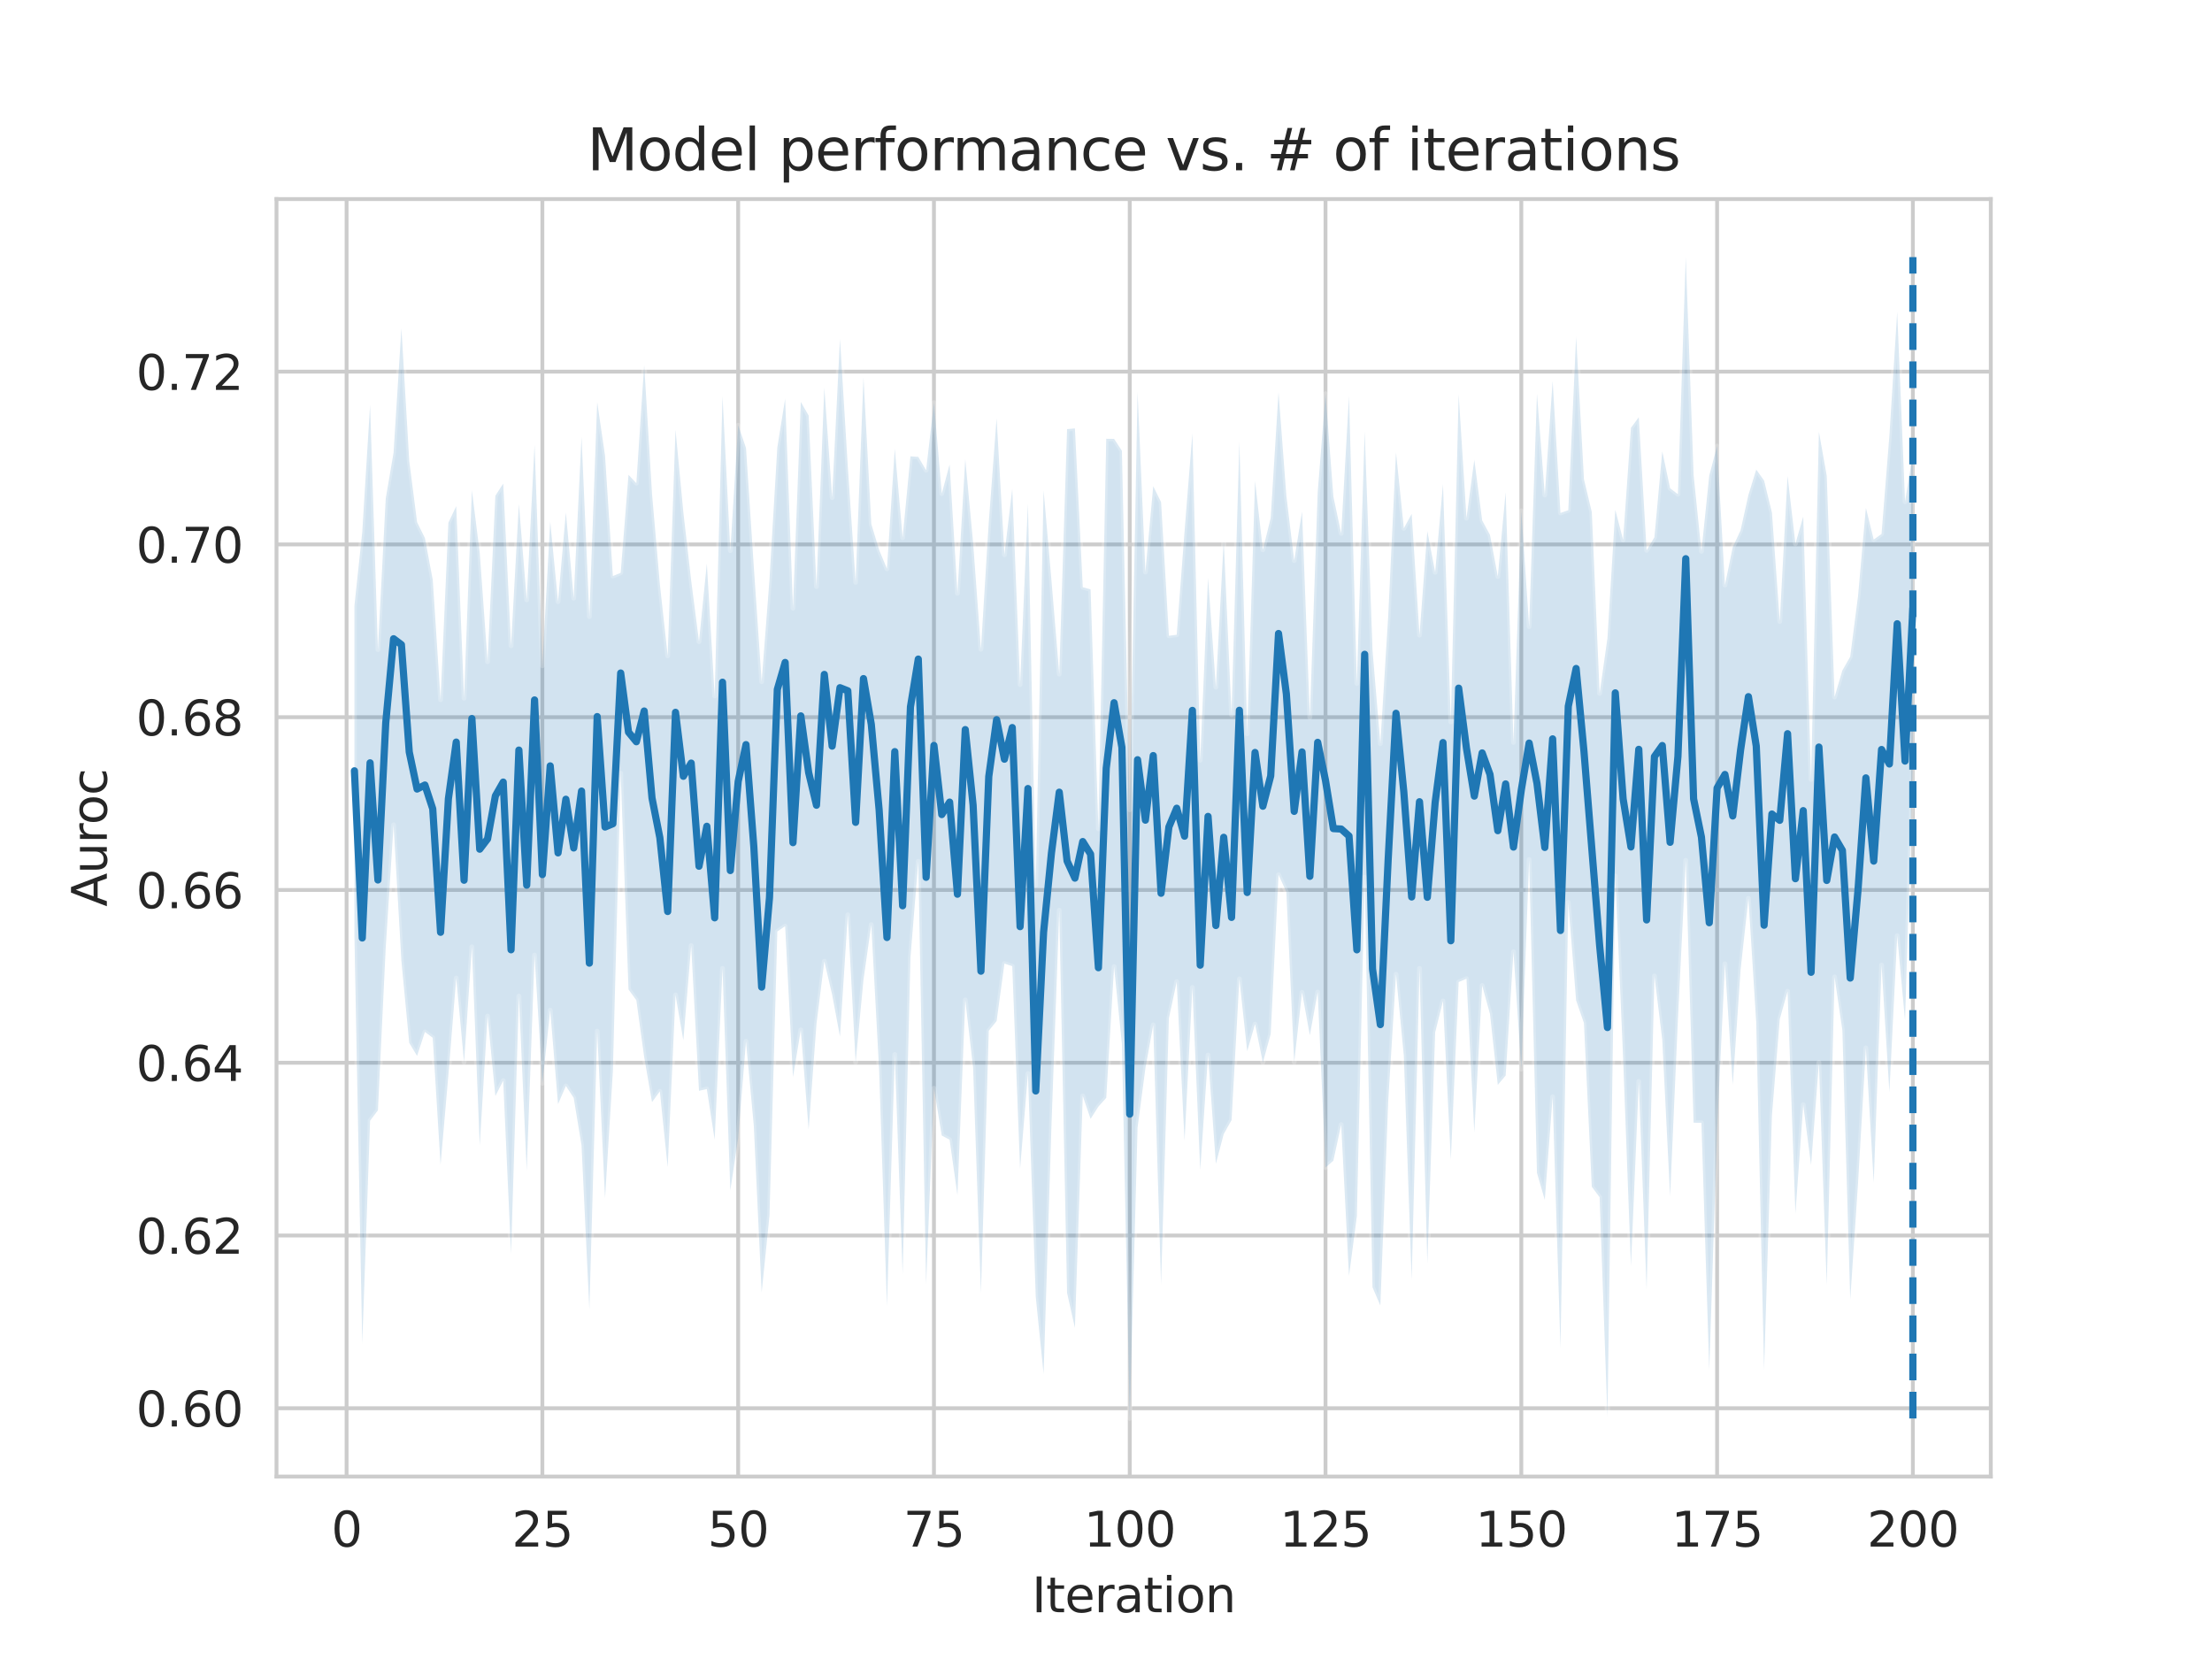 <?xml version="1.0" encoding="utf-8" standalone="no"?>
<!DOCTYPE svg PUBLIC "-//W3C//DTD SVG 1.1//EN"
  "http://www.w3.org/Graphics/SVG/1.1/DTD/svg11.dtd">
<svg xmlns:xlink="http://www.w3.org/1999/xlink" width="460.8pt" height="345.6pt" viewBox="0 0 460.8 345.6" xmlns="http://www.w3.org/2000/svg" version="1.1">
 <defs>
  <style type="text/css">*{stroke-linejoin: round; stroke-linecap: butt}</style>
 </defs>
 <g id="figure_1">
  <g id="patch_1">
   <path d="M 0 345.6 
L 460.8 345.6 
L 460.8 0 
L 0 0 
z
" style="fill: #ffffff"/>
  </g>
  <g id="axes_1">
   <g id="patch_2">
    <path d="M 57.6 307.584 
L 414.72 307.584 
L 414.72 41.472 
L 57.6 41.472 
z
" style="fill: #ffffff"/>
   </g>
   <g id="matplotlib.axis_1">
    <g id="xtick_1">
     <g id="line2d_1">
      <path d="M 72.201 307.584 
L 72.201 41.472 
" clip-path="url(#p91f757e179)" style="fill: none; stroke: #cccccc; stroke-width: 0.8; stroke-linecap: round"/>
     </g>
     <g id="text_1">
      <!-- 0 -->
      <g style="fill: #262626" transform="translate(69.02 322.182)scale(0.1 -0.1)">
       <defs>
        <path id="DejaVuSans-30" d="M 2034 4250 
Q 1547 4250 1301 3770 
Q 1056 3291 1056 2328 
Q 1056 1369 1301 889 
Q 1547 409 2034 409 
Q 2525 409 2770 889 
Q 3016 1369 3016 2328 
Q 3016 3291 2770 3770 
Q 2525 4250 2034 4250 
z
M 2034 4750 
Q 2819 4750 3233 4129 
Q 3647 3509 3647 2328 
Q 3647 1150 3233 529 
Q 2819 -91 2034 -91 
Q 1250 -91 836 529 
Q 422 1150 422 2328 
Q 422 3509 836 4129 
Q 1250 4750 2034 4750 
z
" transform="scale(0.016)"/>
       </defs>
       <use xlink:href="#DejaVuSans-30"/>
      </g>
     </g>
    </g>
    <g id="xtick_2">
     <g id="line2d_2">
      <path d="M 112.987 307.584 
L 112.987 41.472 
" clip-path="url(#p91f757e179)" style="fill: none; stroke: #cccccc; stroke-width: 0.8; stroke-linecap: round"/>
     </g>
     <g id="text_2">
      <!-- 25 -->
      <g style="fill: #262626" transform="translate(106.625 322.182)scale(0.1 -0.1)">
       <defs>
        <path id="DejaVuSans-32" d="M 1228 531 
L 3431 531 
L 3431 0 
L 469 0 
L 469 531 
Q 828 903 1448 1529 
Q 2069 2156 2228 2338 
Q 2531 2678 2651 2914 
Q 2772 3150 2772 3378 
Q 2772 3750 2511 3984 
Q 2250 4219 1831 4219 
Q 1534 4219 1204 4116 
Q 875 4013 500 3803 
L 500 4441 
Q 881 4594 1212 4672 
Q 1544 4750 1819 4750 
Q 2544 4750 2975 4387 
Q 3406 4025 3406 3419 
Q 3406 3131 3298 2873 
Q 3191 2616 2906 2266 
Q 2828 2175 2409 1742 
Q 1991 1309 1228 531 
z
" transform="scale(0.016)"/>
        <path id="DejaVuSans-35" d="M 691 4666 
L 3169 4666 
L 3169 4134 
L 1269 4134 
L 1269 2991 
Q 1406 3038 1543 3061 
Q 1681 3084 1819 3084 
Q 2600 3084 3056 2656 
Q 3513 2228 3513 1497 
Q 3513 744 3044 326 
Q 2575 -91 1722 -91 
Q 1428 -91 1123 -41 
Q 819 9 494 109 
L 494 744 
Q 775 591 1075 516 
Q 1375 441 1709 441 
Q 2250 441 2565 725 
Q 2881 1009 2881 1497 
Q 2881 1984 2565 2268 
Q 2250 2553 1709 2553 
Q 1456 2553 1204 2497 
Q 953 2441 691 2322 
L 691 4666 
z
" transform="scale(0.016)"/>
       </defs>
       <use xlink:href="#DejaVuSans-32"/>
       <use xlink:href="#DejaVuSans-35" x="63.623"/>
      </g>
     </g>
    </g>
    <g id="xtick_3">
     <g id="line2d_3">
      <path d="M 153.773 307.584 
L 153.773 41.472 
" clip-path="url(#p91f757e179)" style="fill: none; stroke: #cccccc; stroke-width: 0.8; stroke-linecap: round"/>
     </g>
     <g id="text_3">
      <!-- 50 -->
      <g style="fill: #262626" transform="translate(147.41 322.182)scale(0.1 -0.1)">
       <use xlink:href="#DejaVuSans-35"/>
       <use xlink:href="#DejaVuSans-30" x="63.623"/>
      </g>
     </g>
    </g>
    <g id="xtick_4">
     <g id="line2d_4">
      <path d="M 194.559 307.584 
L 194.559 41.472 
" clip-path="url(#p91f757e179)" style="fill: none; stroke: #cccccc; stroke-width: 0.8; stroke-linecap: round"/>
     </g>
     <g id="text_4">
      <!-- 75 -->
      <g style="fill: #262626" transform="translate(188.196 322.182)scale(0.1 -0.1)">
       <defs>
        <path id="DejaVuSans-37" d="M 525 4666 
L 3525 4666 
L 3525 4397 
L 1831 0 
L 1172 0 
L 2766 4134 
L 525 4134 
L 525 4666 
z
" transform="scale(0.016)"/>
       </defs>
       <use xlink:href="#DejaVuSans-37"/>
       <use xlink:href="#DejaVuSans-35" x="63.623"/>
      </g>
     </g>
    </g>
    <g id="xtick_5">
     <g id="line2d_5">
      <path d="M 235.344 307.584 
L 235.344 41.472 
" clip-path="url(#p91f757e179)" style="fill: none; stroke: #cccccc; stroke-width: 0.8; stroke-linecap: round"/>
     </g>
     <g id="text_5">
      <!-- 100 -->
      <g style="fill: #262626" transform="translate(225.801 322.182)scale(0.1 -0.1)">
       <defs>
        <path id="DejaVuSans-31" d="M 794 531 
L 1825 531 
L 1825 4091 
L 703 3866 
L 703 4441 
L 1819 4666 
L 2450 4666 
L 2450 531 
L 3481 531 
L 3481 0 
L 794 0 
L 794 531 
z
" transform="scale(0.016)"/>
       </defs>
       <use xlink:href="#DejaVuSans-31"/>
       <use xlink:href="#DejaVuSans-30" x="63.623"/>
       <use xlink:href="#DejaVuSans-30" x="127.246"/>
      </g>
     </g>
    </g>
    <g id="xtick_6">
     <g id="line2d_6">
      <path d="M 276.13 307.584 
L 276.13 41.472 
" clip-path="url(#p91f757e179)" style="fill: none; stroke: #cccccc; stroke-width: 0.8; stroke-linecap: round"/>
     </g>
     <g id="text_6">
      <!-- 125 -->
      <g style="fill: #262626" transform="translate(266.586 322.182)scale(0.1 -0.1)">
       <use xlink:href="#DejaVuSans-31"/>
       <use xlink:href="#DejaVuSans-32" x="63.623"/>
       <use xlink:href="#DejaVuSans-35" x="127.246"/>
      </g>
     </g>
    </g>
    <g id="xtick_7">
     <g id="line2d_7">
      <path d="M 316.916 307.584 
L 316.916 41.472 
" clip-path="url(#p91f757e179)" style="fill: none; stroke: #cccccc; stroke-width: 0.8; stroke-linecap: round"/>
     </g>
     <g id="text_7">
      <!-- 150 -->
      <g style="fill: #262626" transform="translate(307.372 322.182)scale(0.1 -0.1)">
       <use xlink:href="#DejaVuSans-31"/>
       <use xlink:href="#DejaVuSans-35" x="63.623"/>
       <use xlink:href="#DejaVuSans-30" x="127.246"/>
      </g>
     </g>
    </g>
    <g id="xtick_8">
     <g id="line2d_8">
      <path d="M 357.702 307.584 
L 357.702 41.472 
" clip-path="url(#p91f757e179)" style="fill: none; stroke: #cccccc; stroke-width: 0.8; stroke-linecap: round"/>
     </g>
     <g id="text_8">
      <!-- 175 -->
      <g style="fill: #262626" transform="translate(348.158 322.182)scale(0.1 -0.1)">
       <use xlink:href="#DejaVuSans-31"/>
       <use xlink:href="#DejaVuSans-37" x="63.623"/>
       <use xlink:href="#DejaVuSans-35" x="127.246"/>
      </g>
     </g>
    </g>
    <g id="xtick_9">
     <g id="line2d_9">
      <path d="M 398.487 307.584 
L 398.487 41.472 
" clip-path="url(#p91f757e179)" style="fill: none; stroke: #cccccc; stroke-width: 0.8; stroke-linecap: round"/>
     </g>
     <g id="text_9">
      <!-- 200 -->
      <g style="fill: #262626" transform="translate(388.944 322.182)scale(0.1 -0.1)">
       <use xlink:href="#DejaVuSans-32"/>
       <use xlink:href="#DejaVuSans-30" x="63.623"/>
       <use xlink:href="#DejaVuSans-30" x="127.246"/>
      </g>
     </g>
    </g>
    <g id="text_10">
     <!-- Iteration -->
     <g style="fill: #262626" transform="translate(214.951 335.861)scale(0.1 -0.1)">
      <defs>
       <path id="DejaVuSans-49" d="M 628 4666 
L 1259 4666 
L 1259 0 
L 628 0 
L 628 4666 
z
" transform="scale(0.016)"/>
       <path id="DejaVuSans-74" d="M 1172 4494 
L 1172 3500 
L 2356 3500 
L 2356 3053 
L 1172 3053 
L 1172 1153 
Q 1172 725 1289 603 
Q 1406 481 1766 481 
L 2356 481 
L 2356 0 
L 1766 0 
Q 1100 0 847 248 
Q 594 497 594 1153 
L 594 3053 
L 172 3053 
L 172 3500 
L 594 3500 
L 594 4494 
L 1172 4494 
z
" transform="scale(0.016)"/>
       <path id="DejaVuSans-65" d="M 3597 1894 
L 3597 1613 
L 953 1613 
Q 991 1019 1311 708 
Q 1631 397 2203 397 
Q 2534 397 2845 478 
Q 3156 559 3463 722 
L 3463 178 
Q 3153 47 2828 -22 
Q 2503 -91 2169 -91 
Q 1331 -91 842 396 
Q 353 884 353 1716 
Q 353 2575 817 3079 
Q 1281 3584 2069 3584 
Q 2775 3584 3186 3129 
Q 3597 2675 3597 1894 
z
M 3022 2063 
Q 3016 2534 2758 2815 
Q 2500 3097 2075 3097 
Q 1594 3097 1305 2825 
Q 1016 2553 972 2059 
L 3022 2063 
z
" transform="scale(0.016)"/>
       <path id="DejaVuSans-72" d="M 2631 2963 
Q 2534 3019 2420 3045 
Q 2306 3072 2169 3072 
Q 1681 3072 1420 2755 
Q 1159 2438 1159 1844 
L 1159 0 
L 581 0 
L 581 3500 
L 1159 3500 
L 1159 2956 
Q 1341 3275 1631 3429 
Q 1922 3584 2338 3584 
Q 2397 3584 2469 3576 
Q 2541 3569 2628 3553 
L 2631 2963 
z
" transform="scale(0.016)"/>
       <path id="DejaVuSans-61" d="M 2194 1759 
Q 1497 1759 1228 1600 
Q 959 1441 959 1056 
Q 959 750 1161 570 
Q 1363 391 1709 391 
Q 2188 391 2477 730 
Q 2766 1069 2766 1631 
L 2766 1759 
L 2194 1759 
z
M 3341 1997 
L 3341 0 
L 2766 0 
L 2766 531 
Q 2569 213 2275 61 
Q 1981 -91 1556 -91 
Q 1019 -91 701 211 
Q 384 513 384 1019 
Q 384 1609 779 1909 
Q 1175 2209 1959 2209 
L 2766 2209 
L 2766 2266 
Q 2766 2663 2505 2880 
Q 2244 3097 1772 3097 
Q 1472 3097 1187 3025 
Q 903 2953 641 2809 
L 641 3341 
Q 956 3463 1253 3523 
Q 1550 3584 1831 3584 
Q 2591 3584 2966 3190 
Q 3341 2797 3341 1997 
z
" transform="scale(0.016)"/>
       <path id="DejaVuSans-69" d="M 603 3500 
L 1178 3500 
L 1178 0 
L 603 0 
L 603 3500 
z
M 603 4863 
L 1178 4863 
L 1178 4134 
L 603 4134 
L 603 4863 
z
" transform="scale(0.016)"/>
       <path id="DejaVuSans-6f" d="M 1959 3097 
Q 1497 3097 1228 2736 
Q 959 2375 959 1747 
Q 959 1119 1226 758 
Q 1494 397 1959 397 
Q 2419 397 2687 759 
Q 2956 1122 2956 1747 
Q 2956 2369 2687 2733 
Q 2419 3097 1959 3097 
z
M 1959 3584 
Q 2709 3584 3137 3096 
Q 3566 2609 3566 1747 
Q 3566 888 3137 398 
Q 2709 -91 1959 -91 
Q 1206 -91 779 398 
Q 353 888 353 1747 
Q 353 2609 779 3096 
Q 1206 3584 1959 3584 
z
" transform="scale(0.016)"/>
       <path id="DejaVuSans-6e" d="M 3513 2113 
L 3513 0 
L 2938 0 
L 2938 2094 
Q 2938 2591 2744 2837 
Q 2550 3084 2163 3084 
Q 1697 3084 1428 2787 
Q 1159 2491 1159 1978 
L 1159 0 
L 581 0 
L 581 3500 
L 1159 3500 
L 1159 2956 
Q 1366 3272 1645 3428 
Q 1925 3584 2291 3584 
Q 2894 3584 3203 3211 
Q 3513 2838 3513 2113 
z
" transform="scale(0.016)"/>
      </defs>
      <use xlink:href="#DejaVuSans-49"/>
      <use xlink:href="#DejaVuSans-74" x="29.492"/>
      <use xlink:href="#DejaVuSans-65" x="68.701"/>
      <use xlink:href="#DejaVuSans-72" x="130.225"/>
      <use xlink:href="#DejaVuSans-61" x="171.338"/>
      <use xlink:href="#DejaVuSans-74" x="232.617"/>
      <use xlink:href="#DejaVuSans-69" x="271.826"/>
      <use xlink:href="#DejaVuSans-6f" x="299.609"/>
      <use xlink:href="#DejaVuSans-6e" x="360.791"/>
     </g>
    </g>
   </g>
   <g id="matplotlib.axis_2">
    <g id="ytick_1">
     <g id="line2d_10">
      <path d="M 57.6 293.364 
L 414.72 293.364 
" clip-path="url(#p91f757e179)" style="fill: none; stroke: #cccccc; stroke-width: 0.8; stroke-linecap: round"/>
     </g>
     <g id="text_11">
      <!-- 0.60 -->
      <g style="fill: #262626" transform="translate(28.334 297.163)scale(0.1 -0.1)">
       <defs>
        <path id="DejaVuSans-2e" d="M 684 794 
L 1344 794 
L 1344 0 
L 684 0 
L 684 794 
z
" transform="scale(0.016)"/>
        <path id="DejaVuSans-36" d="M 2113 2584 
Q 1688 2584 1439 2293 
Q 1191 2003 1191 1497 
Q 1191 994 1439 701 
Q 1688 409 2113 409 
Q 2538 409 2786 701 
Q 3034 994 3034 1497 
Q 3034 2003 2786 2293 
Q 2538 2584 2113 2584 
z
M 3366 4563 
L 3366 3988 
Q 3128 4100 2886 4159 
Q 2644 4219 2406 4219 
Q 1781 4219 1451 3797 
Q 1122 3375 1075 2522 
Q 1259 2794 1537 2939 
Q 1816 3084 2150 3084 
Q 2853 3084 3261 2657 
Q 3669 2231 3669 1497 
Q 3669 778 3244 343 
Q 2819 -91 2113 -91 
Q 1303 -91 875 529 
Q 447 1150 447 2328 
Q 447 3434 972 4092 
Q 1497 4750 2381 4750 
Q 2619 4750 2861 4703 
Q 3103 4656 3366 4563 
z
" transform="scale(0.016)"/>
       </defs>
       <use xlink:href="#DejaVuSans-30"/>
       <use xlink:href="#DejaVuSans-2e" x="63.623"/>
       <use xlink:href="#DejaVuSans-36" x="95.41"/>
       <use xlink:href="#DejaVuSans-30" x="159.033"/>
      </g>
     </g>
    </g>
    <g id="ytick_2">
     <g id="line2d_11">
      <path d="M 57.6 257.374 
L 414.72 257.374 
" clip-path="url(#p91f757e179)" style="fill: none; stroke: #cccccc; stroke-width: 0.8; stroke-linecap: round"/>
     </g>
     <g id="text_12">
      <!-- 0.62 -->
      <g style="fill: #262626" transform="translate(28.334 261.173)scale(0.1 -0.1)">
       <use xlink:href="#DejaVuSans-30"/>
       <use xlink:href="#DejaVuSans-2e" x="63.623"/>
       <use xlink:href="#DejaVuSans-36" x="95.41"/>
       <use xlink:href="#DejaVuSans-32" x="159.033"/>
      </g>
     </g>
    </g>
    <g id="ytick_3">
     <g id="line2d_12">
      <path d="M 57.6 221.384 
L 414.72 221.384 
" clip-path="url(#p91f757e179)" style="fill: none; stroke: #cccccc; stroke-width: 0.8; stroke-linecap: round"/>
     </g>
     <g id="text_13">
      <!-- 0.64 -->
      <g style="fill: #262626" transform="translate(28.334 225.183)scale(0.1 -0.1)">
       <defs>
        <path id="DejaVuSans-34" d="M 2419 4116 
L 825 1625 
L 2419 1625 
L 2419 4116 
z
M 2253 4666 
L 3047 4666 
L 3047 1625 
L 3713 1625 
L 3713 1100 
L 3047 1100 
L 3047 0 
L 2419 0 
L 2419 1100 
L 313 1100 
L 313 1709 
L 2253 4666 
z
" transform="scale(0.016)"/>
       </defs>
       <use xlink:href="#DejaVuSans-30"/>
       <use xlink:href="#DejaVuSans-2e" x="63.623"/>
       <use xlink:href="#DejaVuSans-36" x="95.41"/>
       <use xlink:href="#DejaVuSans-34" x="159.033"/>
      </g>
     </g>
    </g>
    <g id="ytick_4">
     <g id="line2d_13">
      <path d="M 57.6 185.394 
L 414.72 185.394 
" clip-path="url(#p91f757e179)" style="fill: none; stroke: #cccccc; stroke-width: 0.8; stroke-linecap: round"/>
     </g>
     <g id="text_14">
      <!-- 0.66 -->
      <g style="fill: #262626" transform="translate(28.334 189.193)scale(0.1 -0.1)">
       <use xlink:href="#DejaVuSans-30"/>
       <use xlink:href="#DejaVuSans-2e" x="63.623"/>
       <use xlink:href="#DejaVuSans-36" x="95.41"/>
       <use xlink:href="#DejaVuSans-36" x="159.033"/>
      </g>
     </g>
    </g>
    <g id="ytick_5">
     <g id="line2d_14">
      <path d="M 57.6 149.404 
L 414.72 149.404 
" clip-path="url(#p91f757e179)" style="fill: none; stroke: #cccccc; stroke-width: 0.8; stroke-linecap: round"/>
     </g>
     <g id="text_15">
      <!-- 0.68 -->
      <g style="fill: #262626" transform="translate(28.334 153.203)scale(0.1 -0.1)">
       <defs>
        <path id="DejaVuSans-38" d="M 2034 2216 
Q 1584 2216 1326 1975 
Q 1069 1734 1069 1313 
Q 1069 891 1326 650 
Q 1584 409 2034 409 
Q 2484 409 2743 651 
Q 3003 894 3003 1313 
Q 3003 1734 2745 1975 
Q 2488 2216 2034 2216 
z
M 1403 2484 
Q 997 2584 770 2862 
Q 544 3141 544 3541 
Q 544 4100 942 4425 
Q 1341 4750 2034 4750 
Q 2731 4750 3128 4425 
Q 3525 4100 3525 3541 
Q 3525 3141 3298 2862 
Q 3072 2584 2669 2484 
Q 3125 2378 3379 2068 
Q 3634 1759 3634 1313 
Q 3634 634 3220 271 
Q 2806 -91 2034 -91 
Q 1263 -91 848 271 
Q 434 634 434 1313 
Q 434 1759 690 2068 
Q 947 2378 1403 2484 
z
M 1172 3481 
Q 1172 3119 1398 2916 
Q 1625 2713 2034 2713 
Q 2441 2713 2670 2916 
Q 2900 3119 2900 3481 
Q 2900 3844 2670 4047 
Q 2441 4250 2034 4250 
Q 1625 4250 1398 4047 
Q 1172 3844 1172 3481 
z
" transform="scale(0.016)"/>
       </defs>
       <use xlink:href="#DejaVuSans-30"/>
       <use xlink:href="#DejaVuSans-2e" x="63.623"/>
       <use xlink:href="#DejaVuSans-36" x="95.41"/>
       <use xlink:href="#DejaVuSans-38" x="159.033"/>
      </g>
     </g>
    </g>
    <g id="ytick_6">
     <g id="line2d_15">
      <path d="M 57.6 113.414 
L 414.72 113.414 
" clip-path="url(#p91f757e179)" style="fill: none; stroke: #cccccc; stroke-width: 0.8; stroke-linecap: round"/>
     </g>
     <g id="text_16">
      <!-- 0.70 -->
      <g style="fill: #262626" transform="translate(28.334 117.213)scale(0.1 -0.1)">
       <use xlink:href="#DejaVuSans-30"/>
       <use xlink:href="#DejaVuSans-2e" x="63.623"/>
       <use xlink:href="#DejaVuSans-37" x="95.41"/>
       <use xlink:href="#DejaVuSans-30" x="159.033"/>
      </g>
     </g>
    </g>
    <g id="ytick_7">
     <g id="line2d_16">
      <path d="M 57.6 77.424 
L 414.72 77.424 
" clip-path="url(#p91f757e179)" style="fill: none; stroke: #cccccc; stroke-width: 0.8; stroke-linecap: round"/>
     </g>
     <g id="text_17">
      <!-- 0.72 -->
      <g style="fill: #262626" transform="translate(28.334 81.223)scale(0.1 -0.1)">
       <use xlink:href="#DejaVuSans-30"/>
       <use xlink:href="#DejaVuSans-2e" x="63.623"/>
       <use xlink:href="#DejaVuSans-37" x="95.41"/>
       <use xlink:href="#DejaVuSans-32" x="159.033"/>
      </g>
     </g>
    </g>
    <g id="text_18">
     <!-- Auroc -->
     <g style="fill: #262626" transform="translate(22.255 188.869)rotate(-90)scale(0.1 -0.1)">
      <defs>
       <path id="DejaVuSans-41" d="M 2188 4044 
L 1331 1722 
L 3047 1722 
L 2188 4044 
z
M 1831 4666 
L 2547 4666 
L 4325 0 
L 3669 0 
L 3244 1197 
L 1141 1197 
L 716 0 
L 50 0 
L 1831 4666 
z
" transform="scale(0.016)"/>
       <path id="DejaVuSans-75" d="M 544 1381 
L 544 3500 
L 1119 3500 
L 1119 1403 
Q 1119 906 1312 657 
Q 1506 409 1894 409 
Q 2359 409 2629 706 
Q 2900 1003 2900 1516 
L 2900 3500 
L 3475 3500 
L 3475 0 
L 2900 0 
L 2900 538 
Q 2691 219 2414 64 
Q 2138 -91 1772 -91 
Q 1169 -91 856 284 
Q 544 659 544 1381 
z
M 1991 3584 
L 1991 3584 
z
" transform="scale(0.016)"/>
       <path id="DejaVuSans-63" d="M 3122 3366 
L 3122 2828 
Q 2878 2963 2633 3030 
Q 2388 3097 2138 3097 
Q 1578 3097 1268 2742 
Q 959 2388 959 1747 
Q 959 1106 1268 751 
Q 1578 397 2138 397 
Q 2388 397 2633 464 
Q 2878 531 3122 666 
L 3122 134 
Q 2881 22 2623 -34 
Q 2366 -91 2075 -91 
Q 1284 -91 818 406 
Q 353 903 353 1747 
Q 353 2603 823 3093 
Q 1294 3584 2113 3584 
Q 2378 3584 2631 3529 
Q 2884 3475 3122 3366 
z
" transform="scale(0.016)"/>
      </defs>
      <use xlink:href="#DejaVuSans-41"/>
      <use xlink:href="#DejaVuSans-75" x="68.408"/>
      <use xlink:href="#DejaVuSans-72" x="131.787"/>
      <use xlink:href="#DejaVuSans-6f" x="170.65"/>
      <use xlink:href="#DejaVuSans-63" x="231.832"/>
     </g>
    </g>
   </g>
   <g id="PolyCollection_1">
    <defs>
     <path id="m9a4d9ecc41" d="M 73.833 -219.383 
L 73.833 -150.672 
L 75.464 -65.673 
L 77.096 -112.145 
L 78.727 -114.305 
L 80.358 -148.287 
L 81.99 -173.776 
L 83.621 -145.409 
L 85.253 -128.349 
L 86.884 -125.638 
L 88.516 -130.631 
L 90.147 -129.41 
L 91.778 -102.948 
L 93.41 -121.708 
L 95.041 -141.862 
L 96.673 -124.312 
L 98.304 -148.362 
L 99.936 -106.969 
L 101.567 -133.938 
L 103.198 -117.285 
L 104.83 -120.488 
L 106.461 -84.408 
L 108.093 -138.086 
L 109.724 -101.767 
L 111.356 -146.649 
L 112.987 -119.919 
L 114.618 -135.169 
L 116.25 -115.594 
L 117.881 -119.375 
L 119.513 -116.911 
L 121.144 -107.028 
L 122.776 -72.782 
L 124.407 -130.798 
L 126.038 -95.977 
L 127.67 -122.406 
L 129.301 -184.516 
L 130.933 -139.475 
L 132.564 -137.236 
L 134.196 -125.416 
L 135.827 -116.004 
L 137.458 -118.254 
L 139.09 -102.464 
L 140.721 -138.342 
L 142.353 -128.903 
L 143.984 -148.62 
L 145.616 -118.369 
L 147.247 -118.735 
L 148.879 -108.188 
L 150.51 -143.877 
L 152.141 -97.618 
L 153.773 -108.555 
L 155.404 -128.687 
L 157.036 -111.024 
L 158.667 -76.348 
L 160.299 -92.392 
L 161.93 -151.558 
L 163.561 -152.661 
L 165.193 -121.228 
L 166.824 -131.07 
L 168.456 -110.302 
L 170.087 -132.318 
L 171.719 -145.356 
L 173.35 -138.398 
L 174.981 -129.685 
L 176.613 -155.037 
L 178.244 -124.293 
L 179.876 -141.517 
L 181.507 -152.979 
L 183.139 -122.732 
L 184.77 -73.502 
L 186.401 -125.932 
L 188.033 -80.244 
L 189.664 -146.135 
L 191.296 -166.177 
L 192.927 -78.05 
L 194.559 -118.896 
L 196.19 -109.047 
L 197.821 -108.175 
L 199.453 -96.649 
L 201.084 -137.312 
L 202.716 -123.211 
L 204.347 -76.227 
L 205.979 -130.884 
L 207.61 -132.89 
L 209.241 -144.873 
L 210.873 -144.319 
L 212.504 -102.137 
L 214.136 -121.958 
L 215.767 -75.453 
L 217.399 -59.409 
L 219.03 -110.944 
L 220.661 -155.967 
L 222.293 -76.266 
L 223.924 -68.99 
L 225.556 -117.303 
L 227.187 -112.525 
L 228.819 -115.081 
L 230.45 -116.893 
L 232.081 -144.239 
L 233.713 -128.128 
L 235.344 -50.112 
L 236.976 -110.723 
L 238.607 -123.069 
L 240.239 -132.092 
L 241.87 -78.028 
L 243.501 -133.491 
L 245.133 -141.096 
L 246.764 -107.947 
L 248.396 -139.903 
L 250.027 -101.863 
L 251.659 -125.834 
L 253.29 -103.17 
L 254.921 -109.351 
L 256.553 -112.264 
L 258.184 -141.683 
L 259.816 -126.623 
L 261.447 -132.276 
L 263.079 -124.251 
L 264.71 -130.223 
L 266.341 -163.382 
L 267.973 -159.776 
L 269.604 -124.341 
L 271.236 -138.881 
L 272.867 -129.934 
L 274.499 -138.941 
L 276.13 -102.382 
L 277.761 -103.815 
L 279.393 -111.327 
L 281.024 -79.808 
L 282.656 -92.26 
L 284.287 -162.862 
L 285.919 -77.434 
L 287.55 -73.646 
L 289.181 -116.058 
L 290.813 -142.651 
L 292.444 -125.667 
L 294.076 -78.957 
L 295.707 -143.877 
L 297.339 -82.427 
L 298.97 -130.537 
L 300.601 -137.092 
L 302.233 -104.042 
L 303.864 -141.018 
L 305.496 -141.717 
L 307.127 -109.7 
L 308.759 -140.315 
L 310.39 -134.382 
L 312.021 -119.601 
L 313.653 -121.544 
L 315.284 -147.336 
L 316.916 -122.882 
L 318.547 -166.548 
L 320.179 -101.27 
L 321.81 -95.645 
L 323.441 -117.127 
L 325.073 -64.781 
L 326.704 -157.624 
L 328.336 -137.212 
L 329.967 -132.47 
L 331.599 -98.374 
L 333.23 -96.204 
L 334.862 -50.463 
L 336.493 -163.119 
L 338.124 -125.252 
L 339.756 -81.851 
L 341.387 -120.33 
L 343.019 -76.973 
L 344.65 -142.301 
L 346.282 -129.015 
L 347.913 -96.386 
L 349.544 -133.407 
L 351.176 -166.383 
L 352.807 -111.719 
L 354.439 -111.711 
L 356.07 -60.238 
L 357.702 -110.197 
L 359.333 -144.817 
L 360.964 -119.643 
L 362.596 -143.609 
L 364.227 -158.467 
L 365.859 -132.571 
L 367.49 -60.244 
L 369.122 -113.217 
L 370.753 -133.287 
L 372.384 -139.098 
L 374.016 -92.784 
L 375.647 -115.465 
L 377.279 -102.894 
L 378.91 -124.278 
L 380.542 -77.919 
L 382.173 -142.086 
L 383.804 -130.968 
L 385.436 -74.905 
L 387.067 -99.228 
L 388.699 -127.303 
L 390.33 -99.245 
L 391.962 -144.561 
L 393.593 -118.11 
L 395.224 -150.675 
L 396.856 -133.031 
L 398.487 -186.743 
L 398.487 -251.118 
L 398.487 -251.118 
L 396.856 -241.08 
L 395.224 -280.647 
L 393.593 -254.782 
L 391.962 -234.368 
L 390.33 -233.193 
L 388.699 -239.793 
L 387.067 -221.439 
L 385.436 -208.805 
L 383.804 -205.93 
L 382.173 -200.392 
L 380.542 -246.462 
L 378.91 -255.665 
L 377.279 -183.221 
L 375.647 -237.989 
L 374.016 -232.314 
L 372.384 -246.413 
L 370.753 -216.134 
L 369.122 -238.832 
L 367.49 -245.484 
L 365.859 -247.776 
L 364.227 -242.482 
L 362.596 -235.123 
L 360.964 -231.599 
L 359.333 -223.711 
L 357.702 -252.674 
L 356.07 -246.522 
L 354.439 -230.734 
L 352.807 -246.635 
L 351.176 -292.032 
L 349.544 -242.646 
L 347.913 -243.881 
L 346.282 -251.569 
L 344.65 -233.684 
L 343.019 -230.955 
L 341.387 -258.669 
L 339.756 -256.474 
L 338.124 -233.126 
L 336.493 -239.398 
L 334.862 -212.634 
L 333.23 -201.147 
L 331.599 -238.93 
L 329.967 -245.733 
L 328.336 -275.465 
L 326.704 -239.301 
L 325.073 -238.74 
L 323.441 -266.231 
L 321.81 -242.483 
L 320.179 -263.545 
L 318.547 -215.061 
L 316.916 -239.19 
L 315.284 -190.934 
L 313.653 -243.05 
L 312.021 -225.504 
L 310.39 -234.169 
L 308.759 -237.187 
L 307.127 -249.812 
L 305.496 -237.656 
L 303.864 -263.471 
L 302.233 -195.209 
L 300.601 -244.729 
L 298.97 -226.379 
L 297.339 -234.936 
L 295.707 -213.288 
L 294.076 -238.532 
L 292.444 -235.537 
L 290.813 -251.359 
L 289.181 -217.061 
L 287.55 -190.673 
L 285.919 -210.087 
L 284.287 -255.73 
L 282.656 -203.214 
L 281.024 -263.076 
L 279.393 -234.47 
L 277.761 -242.162 
L 276.13 -263.591 
L 274.499 -242.972 
L 272.867 -196.162 
L 271.236 -239.029 
L 269.604 -228.819 
L 267.973 -242.291 
L 266.341 -263.873 
L 264.71 -237.689 
L 263.079 -231.049 
L 261.447 -245.416 
L 259.816 -192.737 
L 258.184 -253.589 
L 256.553 -196.713 
L 254.921 -232.993 
L 253.29 -202.434 
L 251.659 -225.224 
L 250.027 -187.229 
L 248.396 -255.313 
L 246.764 -234.872 
L 245.133 -213.362 
L 243.501 -213.158 
L 241.87 -241.003 
L 240.239 -244.308 
L 238.607 -226.427 
L 236.976 -263.946 
L 235.344 -176.91 
L 233.713 -251.688 
L 232.081 -254.178 
L 230.45 -254.197 
L 228.819 -172.941 
L 227.187 -222.82 
L 225.556 -223.273 
L 223.924 -256.349 
L 222.293 -256.211 
L 220.661 -205.174 
L 219.03 -224.759 
L 217.399 -243.436 
L 215.767 -161.214 
L 214.136 -240.706 
L 212.504 -202.99 
L 210.873 -243.75 
L 209.241 -230.024 
L 207.61 -258.461 
L 205.979 -236.794 
L 204.347 -210.345 
L 202.716 -232.502 
L 201.084 -249.91 
L 199.453 -221.994 
L 197.821 -248.837 
L 196.19 -242.771 
L 194.559 -261.717 
L 192.927 -247.638 
L 191.296 -250.417 
L 189.664 -250.54 
L 188.033 -233.586 
L 186.401 -252.116 
L 184.77 -227.111 
L 183.139 -231.029 
L 181.507 -236.427 
L 179.876 -266.954 
L 178.244 -224.295 
L 176.613 -248.352 
L 174.981 -274.998 
L 173.35 -241.944 
L 171.719 -264.857 
L 170.087 -223.398 
L 168.456 -259.034 
L 166.824 -261.864 
L 165.193 -218.893 
L 163.561 -262.532 
L 161.93 -252.38 
L 160.299 -224.866 
L 158.667 -203.591 
L 157.036 -227.407 
L 155.404 -252.282 
L 153.773 -257.024 
L 152.141 -230.889 
L 150.51 -263.09 
L 148.879 -200.615 
L 147.247 -228.207 
L 145.616 -211.925 
L 143.984 -224.656 
L 142.353 -238.871 
L 140.721 -256.073 
L 139.09 -208.975 
L 137.458 -223.913 
L 135.827 -242.692 
L 134.196 -269.546 
L 132.564 -244.934 
L 130.933 -246.681 
L 129.301 -226.274 
L 127.67 -225.594 
L 126.038 -250.651 
L 124.407 -261.846 
L 122.776 -217.143 
L 121.144 -254.579 
L 119.513 -220.995 
L 117.881 -238.827 
L 116.25 -220.266 
L 114.618 -236.931 
L 112.987 -206.9 
L 111.356 -252.923 
L 109.724 -220.639 
L 108.093 -240.6 
L 106.461 -211.085 
L 104.83 -244.858 
L 103.198 -242.332 
L 101.567 -207.735 
L 99.936 -230.433 
L 98.304 -243.458 
L 96.673 -200.159 
L 95.041 -240.151 
L 93.41 -236.707 
L 91.778 -199.828 
L 90.147 -224.798 
L 88.516 -233.504 
L 86.884 -236.822 
L 85.253 -249.548 
L 83.621 -277.196 
L 81.99 -251.299 
L 80.358 -241.744 
L 78.727 -210.268 
L 77.096 -261.231 
L 75.464 -234.726 
L 73.833 -219.383 
z
" style="stroke: #ffffff; stroke-opacity: 0.2"/>
    </defs>
    <g clip-path="url(#p91f757e179)">
     <use xlink:href="#m9a4d9ecc41" x="0" y="345.6" style="fill: #1f77b4; fill-opacity: 0.2; stroke: #ffffff; stroke-opacity: 0.2"/>
    </g>
   </g>
   <g id="line2d_17">
    <path d="M 73.833 160.573 
L 75.464 195.4 
L 77.096 158.912 
L 78.727 183.314 
L 80.358 150.585 
L 81.99 133.063 
L 83.621 134.298 
L 85.253 156.651 
L 86.884 164.37 
L 88.516 163.533 
L 90.147 168.496 
L 91.778 194.212 
L 93.41 166.393 
L 95.041 154.593 
L 96.673 183.365 
L 98.304 149.69 
L 99.936 176.899 
L 101.567 174.764 
L 103.198 165.792 
L 104.83 162.927 
L 106.461 197.853 
L 108.093 156.257 
L 109.724 184.397 
L 111.356 145.814 
L 112.987 182.19 
L 114.618 159.55 
L 116.25 177.67 
L 117.881 166.499 
L 119.513 176.647 
L 121.144 164.796 
L 122.776 200.638 
L 124.407 149.278 
L 126.038 172.286 
L 127.67 171.6 
L 129.301 140.205 
L 130.933 152.522 
L 132.564 154.515 
L 134.196 148.119 
L 135.827 166.252 
L 137.458 174.517 
L 139.09 189.88 
L 140.721 148.392 
L 142.353 161.713 
L 143.984 158.962 
L 145.616 180.453 
L 147.247 172.129 
L 148.879 191.199 
L 150.51 142.117 
L 152.141 181.347 
L 153.773 162.811 
L 155.404 155.116 
L 157.036 176.385 
L 158.667 205.63 
L 160.299 186.971 
L 161.93 143.631 
L 163.561 138.004 
L 165.193 175.539 
L 166.824 149.133 
L 168.456 160.932 
L 170.087 167.742 
L 171.719 140.494 
L 173.35 155.429 
L 174.981 143.259 
L 176.613 143.906 
L 178.244 171.306 
L 179.876 141.364 
L 181.507 150.897 
L 183.139 168.719 
L 184.77 195.294 
L 186.401 156.576 
L 188.033 188.685 
L 189.664 147.262 
L 191.296 137.303 
L 192.927 182.756 
L 194.559 155.293 
L 196.19 169.691 
L 197.821 167.094 
L 199.453 186.279 
L 201.084 151.989 
L 202.716 167.744 
L 204.347 202.314 
L 205.979 161.761 
L 207.61 149.925 
L 209.241 158.152 
L 210.873 151.566 
L 212.504 193.037 
L 214.136 164.268 
L 215.767 227.267 
L 217.399 194.178 
L 219.03 177.748 
L 220.661 165.029 
L 222.293 179.362 
L 223.924 182.931 
L 225.556 175.312 
L 227.187 177.928 
L 228.819 201.589 
L 230.45 160.055 
L 232.081 146.392 
L 233.713 155.692 
L 235.344 232.089 
L 236.976 158.266 
L 238.607 170.852 
L 240.239 157.4 
L 241.87 186.084 
L 243.501 172.276 
L 245.133 168.371 
L 246.764 174.191 
L 248.396 147.992 
L 250.027 201.054 
L 251.659 170.071 
L 253.29 192.798 
L 254.921 174.428 
L 256.553 191.111 
L 258.184 147.964 
L 259.816 185.92 
L 261.447 156.754 
L 263.079 167.95 
L 264.71 161.644 
L 266.341 131.972 
L 267.973 144.566 
L 269.604 169.02 
L 271.236 156.645 
L 272.867 182.552 
L 274.499 154.644 
L 276.13 162.614 
L 277.761 172.612 
L 279.393 172.702 
L 281.024 174.158 
L 282.656 197.863 
L 284.287 136.304 
L 285.919 201.839 
L 287.55 213.441 
L 289.181 179.04 
L 290.813 148.595 
L 292.444 164.998 
L 294.076 186.855 
L 295.707 167.017 
L 297.339 186.919 
L 298.97 167.142 
L 300.601 154.69 
L 302.233 195.975 
L 303.864 143.355 
L 305.496 155.913 
L 307.127 165.844 
L 308.759 156.849 
L 310.39 161.324 
L 312.021 173.047 
L 313.653 163.303 
L 315.284 176.465 
L 316.916 164.564 
L 318.547 154.796 
L 320.179 163.192 
L 321.81 176.536 
L 323.441 153.921 
L 325.073 193.839 
L 326.704 147.138 
L 328.336 139.262 
L 329.967 156.498 
L 333.23 196.924 
L 334.862 214.051 
L 336.493 144.342 
L 338.124 166.411 
L 339.756 176.437 
L 341.387 156.101 
L 343.019 191.636 
L 344.65 157.608 
L 346.282 155.308 
L 347.913 175.466 
L 349.544 157.574 
L 351.176 116.392 
L 352.807 166.423 
L 354.439 174.377 
L 356.07 192.22 
L 357.702 164.164 
L 359.333 161.336 
L 360.964 169.979 
L 362.596 156.234 
L 364.227 145.126 
L 365.859 155.426 
L 367.49 192.736 
L 369.122 169.575 
L 370.753 170.889 
L 372.384 152.844 
L 374.016 183.051 
L 375.647 168.873 
L 377.279 202.542 
L 378.91 155.628 
L 380.542 183.409 
L 382.173 174.361 
L 383.804 177.151 
L 385.436 203.745 
L 387.067 185.267 
L 388.699 162.052 
L 390.33 179.381 
L 391.962 156.135 
L 393.593 159.154 
L 395.224 129.939 
L 396.856 158.544 
L 398.487 126.669 
L 398.487 126.669 
" clip-path="url(#p91f757e179)" style="fill: none; stroke: #1f77b4; stroke-width: 1.5; stroke-linecap: round"/>
   </g>
   <g id="LineCollection_1">
    <path d="M 398.487 295.488 
L 398.487 53.568 
" clip-path="url(#p91f757e179)" style="fill: none; stroke-dasharray: 5.55,2.4; stroke-dashoffset: 0; stroke: #1f77b4; stroke-width: 1.5"/>
   </g>
   <g id="patch_3">
    <path d="M 57.6 307.584 
L 57.6 41.472 
" style="fill: none; stroke: #cccccc; stroke-width: 0.8; stroke-linejoin: miter; stroke-linecap: square"/>
   </g>
   <g id="patch_4">
    <path d="M 414.72 307.584 
L 414.72 41.472 
" style="fill: none; stroke: #cccccc; stroke-width: 0.8; stroke-linejoin: miter; stroke-linecap: square"/>
   </g>
   <g id="patch_5">
    <path d="M 57.6 307.584 
L 414.72 307.584 
" style="fill: none; stroke: #cccccc; stroke-width: 0.8; stroke-linejoin: miter; stroke-linecap: square"/>
   </g>
   <g id="patch_6">
    <path d="M 57.6 41.472 
L 414.72 41.472 
" style="fill: none; stroke: #cccccc; stroke-width: 0.8; stroke-linejoin: miter; stroke-linecap: square"/>
   </g>
   <g id="text_19">
    <!-- Model performance vs. # of iterations -->
    <g style="fill: #262626" transform="translate(122.315 35.472)scale(0.12 -0.12)">
     <defs>
      <path id="DejaVuSans-4d" d="M 628 4666 
L 1569 4666 
L 2759 1491 
L 3956 4666 
L 4897 4666 
L 4897 0 
L 4281 0 
L 4281 4097 
L 3078 897 
L 2444 897 
L 1241 4097 
L 1241 0 
L 628 0 
L 628 4666 
z
" transform="scale(0.016)"/>
      <path id="DejaVuSans-64" d="M 2906 2969 
L 2906 4863 
L 3481 4863 
L 3481 0 
L 2906 0 
L 2906 525 
Q 2725 213 2448 61 
Q 2172 -91 1784 -91 
Q 1150 -91 751 415 
Q 353 922 353 1747 
Q 353 2572 751 3078 
Q 1150 3584 1784 3584 
Q 2172 3584 2448 3432 
Q 2725 3281 2906 2969 
z
M 947 1747 
Q 947 1113 1208 752 
Q 1469 391 1925 391 
Q 2381 391 2643 752 
Q 2906 1113 2906 1747 
Q 2906 2381 2643 2742 
Q 2381 3103 1925 3103 
Q 1469 3103 1208 2742 
Q 947 2381 947 1747 
z
" transform="scale(0.016)"/>
      <path id="DejaVuSans-6c" d="M 603 4863 
L 1178 4863 
L 1178 0 
L 603 0 
L 603 4863 
z
" transform="scale(0.016)"/>
      <path id="DejaVuSans-20" transform="scale(0.016)"/>
      <path id="DejaVuSans-70" d="M 1159 525 
L 1159 -1331 
L 581 -1331 
L 581 3500 
L 1159 3500 
L 1159 2969 
Q 1341 3281 1617 3432 
Q 1894 3584 2278 3584 
Q 2916 3584 3314 3078 
Q 3713 2572 3713 1747 
Q 3713 922 3314 415 
Q 2916 -91 2278 -91 
Q 1894 -91 1617 61 
Q 1341 213 1159 525 
z
M 3116 1747 
Q 3116 2381 2855 2742 
Q 2594 3103 2138 3103 
Q 1681 3103 1420 2742 
Q 1159 2381 1159 1747 
Q 1159 1113 1420 752 
Q 1681 391 2138 391 
Q 2594 391 2855 752 
Q 3116 1113 3116 1747 
z
" transform="scale(0.016)"/>
      <path id="DejaVuSans-66" d="M 2375 4863 
L 2375 4384 
L 1825 4384 
Q 1516 4384 1395 4259 
Q 1275 4134 1275 3809 
L 1275 3500 
L 2222 3500 
L 2222 3053 
L 1275 3053 
L 1275 0 
L 697 0 
L 697 3053 
L 147 3053 
L 147 3500 
L 697 3500 
L 697 3744 
Q 697 4328 969 4595 
Q 1241 4863 1831 4863 
L 2375 4863 
z
" transform="scale(0.016)"/>
      <path id="DejaVuSans-6d" d="M 3328 2828 
Q 3544 3216 3844 3400 
Q 4144 3584 4550 3584 
Q 5097 3584 5394 3201 
Q 5691 2819 5691 2113 
L 5691 0 
L 5113 0 
L 5113 2094 
Q 5113 2597 4934 2840 
Q 4756 3084 4391 3084 
Q 3944 3084 3684 2787 
Q 3425 2491 3425 1978 
L 3425 0 
L 2847 0 
L 2847 2094 
Q 2847 2600 2669 2842 
Q 2491 3084 2119 3084 
Q 1678 3084 1418 2786 
Q 1159 2488 1159 1978 
L 1159 0 
L 581 0 
L 581 3500 
L 1159 3500 
L 1159 2956 
Q 1356 3278 1631 3431 
Q 1906 3584 2284 3584 
Q 2666 3584 2933 3390 
Q 3200 3197 3328 2828 
z
" transform="scale(0.016)"/>
      <path id="DejaVuSans-76" d="M 191 3500 
L 800 3500 
L 1894 563 
L 2988 3500 
L 3597 3500 
L 2284 0 
L 1503 0 
L 191 3500 
z
" transform="scale(0.016)"/>
      <path id="DejaVuSans-73" d="M 2834 3397 
L 2834 2853 
Q 2591 2978 2328 3040 
Q 2066 3103 1784 3103 
Q 1356 3103 1142 2972 
Q 928 2841 928 2578 
Q 928 2378 1081 2264 
Q 1234 2150 1697 2047 
L 1894 2003 
Q 2506 1872 2764 1633 
Q 3022 1394 3022 966 
Q 3022 478 2636 193 
Q 2250 -91 1575 -91 
Q 1294 -91 989 -36 
Q 684 19 347 128 
L 347 722 
Q 666 556 975 473 
Q 1284 391 1588 391 
Q 1994 391 2212 530 
Q 2431 669 2431 922 
Q 2431 1156 2273 1281 
Q 2116 1406 1581 1522 
L 1381 1569 
Q 847 1681 609 1914 
Q 372 2147 372 2553 
Q 372 3047 722 3315 
Q 1072 3584 1716 3584 
Q 2034 3584 2315 3537 
Q 2597 3491 2834 3397 
z
" transform="scale(0.016)"/>
      <path id="DejaVuSans-23" d="M 3272 2816 
L 2363 2816 
L 2100 1772 
L 3016 1772 
L 3272 2816 
z
M 2803 4594 
L 2478 3297 
L 3391 3297 
L 3719 4594 
L 4219 4594 
L 3897 3297 
L 4872 3297 
L 4872 2816 
L 3775 2816 
L 3519 1772 
L 4513 1772 
L 4513 1294 
L 3397 1294 
L 3072 0 
L 2572 0 
L 2894 1294 
L 1978 1294 
L 1656 0 
L 1153 0 
L 1478 1294 
L 494 1294 
L 494 1772 
L 1594 1772 
L 1856 2816 
L 850 2816 
L 850 3297 
L 1978 3297 
L 2297 4594 
L 2803 4594 
z
" transform="scale(0.016)"/>
     </defs>
     <use xlink:href="#DejaVuSans-4d"/>
     <use xlink:href="#DejaVuSans-6f" x="86.279"/>
     <use xlink:href="#DejaVuSans-64" x="147.461"/>
     <use xlink:href="#DejaVuSans-65" x="210.938"/>
     <use xlink:href="#DejaVuSans-6c" x="272.461"/>
     <use xlink:href="#DejaVuSans-20" x="300.244"/>
     <use xlink:href="#DejaVuSans-70" x="332.031"/>
     <use xlink:href="#DejaVuSans-65" x="395.508"/>
     <use xlink:href="#DejaVuSans-72" x="457.031"/>
     <use xlink:href="#DejaVuSans-66" x="498.145"/>
     <use xlink:href="#DejaVuSans-6f" x="533.35"/>
     <use xlink:href="#DejaVuSans-72" x="594.531"/>
     <use xlink:href="#DejaVuSans-6d" x="633.895"/>
     <use xlink:href="#DejaVuSans-61" x="731.307"/>
     <use xlink:href="#DejaVuSans-6e" x="792.586"/>
     <use xlink:href="#DejaVuSans-63" x="855.965"/>
     <use xlink:href="#DejaVuSans-65" x="910.945"/>
     <use xlink:href="#DejaVuSans-20" x="972.469"/>
     <use xlink:href="#DejaVuSans-76" x="1004.256"/>
     <use xlink:href="#DejaVuSans-73" x="1063.436"/>
     <use xlink:href="#DejaVuSans-2e" x="1115.535"/>
     <use xlink:href="#DejaVuSans-20" x="1147.322"/>
     <use xlink:href="#DejaVuSans-23" x="1179.109"/>
     <use xlink:href="#DejaVuSans-20" x="1262.898"/>
     <use xlink:href="#DejaVuSans-6f" x="1294.686"/>
     <use xlink:href="#DejaVuSans-66" x="1355.867"/>
     <use xlink:href="#DejaVuSans-20" x="1391.072"/>
     <use xlink:href="#DejaVuSans-69" x="1422.859"/>
     <use xlink:href="#DejaVuSans-74" x="1450.643"/>
     <use xlink:href="#DejaVuSans-65" x="1489.852"/>
     <use xlink:href="#DejaVuSans-72" x="1551.375"/>
     <use xlink:href="#DejaVuSans-61" x="1592.488"/>
     <use xlink:href="#DejaVuSans-74" x="1653.768"/>
     <use xlink:href="#DejaVuSans-69" x="1692.977"/>
     <use xlink:href="#DejaVuSans-6f" x="1720.76"/>
     <use xlink:href="#DejaVuSans-6e" x="1781.941"/>
     <use xlink:href="#DejaVuSans-73" x="1845.32"/>
    </g>
   </g>
  </g>
 </g>
 <defs>
  <clipPath id="p91f757e179">
   <rect x="57.6" y="41.472" width="357.12" height="266.112"/>
  </clipPath>
 </defs>
</svg>
